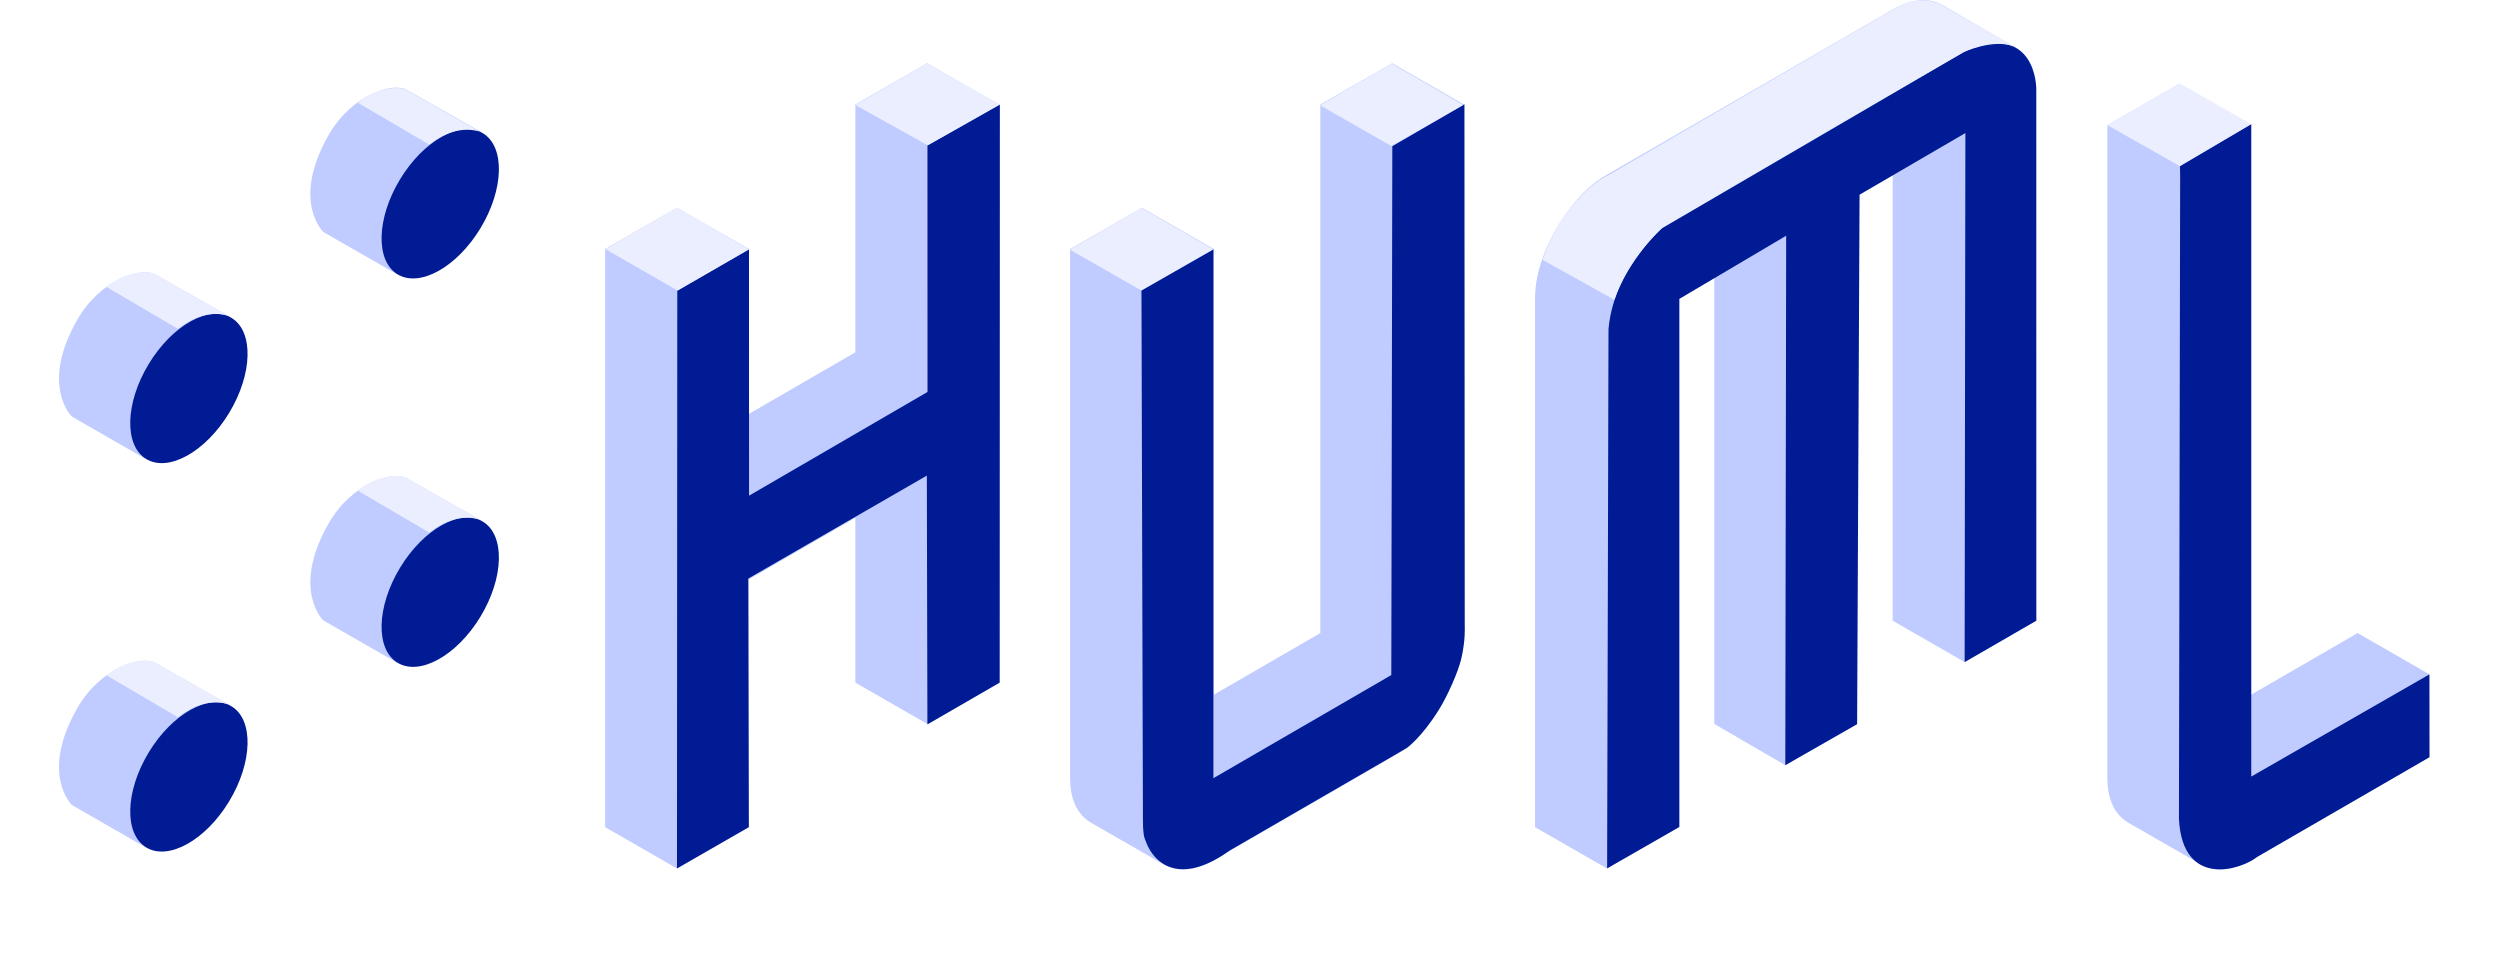 <svg width="1313" height="507" viewBox="0 0 1313 507" fill="none" xmlns="http://www.w3.org/2000/svg">
<rect x="0" y="0" width="1313" height="507" fill="#808080" stroke="none"/>
<g clip-path="url(#clip0_1577_3351)">
<rect width="1313" height="507" fill="white"/>
<path d="M393.284 130.802V260.925L486.973 206.707V76.585L524.708 54.898V358.516L486.973 380.203V250.081L393.284 304.299V434.421L355.549 456.108V152.489L393.284 130.802ZM486.973 250.081V380.203L449.237 358.516V228.394L486.973 250.081ZM524.708 54.898L486.973 76.585L449.237 54.898L486.973 33.21L524.708 54.898ZM486.973 76.585V206.707L449.237 185.02V54.898L486.973 76.585ZM486.973 206.707L393.284 260.925L355.549 239.238L449.237 185.02L486.973 206.707ZM393.284 130.802L355.549 152.489L317.814 130.802L355.549 109.115L393.284 130.802ZM355.549 152.489V456.108L317.814 434.421V130.802L355.549 152.489Z" fill="#C0CCFF"/>
<path d="M731.169 397.553L637.481 451.771C627.36 457.554 618.541 458.277 611.023 453.939C603.504 449.602 599.745 441.65 599.745 430.084V152.489L637.481 130.802V408.397L731.169 354.179V76.585L768.904 54.898V332.492C768.904 340.01 767.097 348.107 763.483 356.781C759.868 365.456 755.241 373.48 749.603 380.854C743.964 388.228 737.82 393.794 731.169 397.553ZM768.904 54.898L731.169 76.585L693.433 54.898L731.169 33.21L768.904 54.898ZM731.169 76.585V354.179L693.433 332.492V54.898L731.169 76.585ZM731.169 354.179L637.481 408.397L599.745 386.71L693.433 332.492L731.169 354.179ZM637.481 130.802L599.745 152.489L562.01 130.802L599.745 109.115L637.481 130.802ZM599.745 152.489V430.084C599.745 441.65 603.504 449.602 611.023 453.939L573.287 432.252C565.769 427.915 562.01 419.963 562.01 408.397V130.802L599.745 152.489Z" fill="#C0CCFF"/>
<path d="M881.677 113.453L1031.75 26.704C1041.58 20.921 1050.33 20.198 1057.99 24.536C1065.66 28.873 1069.49 36.825 1069.49 48.391V325.986L1031.75 347.673V70.078L975.365 102.609V380.203L937.63 401.89V124.296L881.677 156.827V434.421L843.942 456.108V178.514C843.942 170.706 845.677 162.538 849.146 154.007C852.616 145.477 857.243 137.525 863.026 130.152C868.809 122.778 875.026 117.212 881.677 113.453ZM1031.75 70.078V347.673L994.016 325.986V48.391L1031.75 70.078ZM937.63 124.296V401.89L900.328 380.203V102.609L937.63 124.296ZM1057.78 24.536C1050.26 20.198 1041.58 20.921 1031.75 26.704L881.677 113.453C875.026 117.212 868.809 122.778 863.026 130.152C857.243 137.525 852.616 145.477 849.146 154.007C845.677 162.538 843.942 170.706 843.942 178.514V456.108L806.206 434.421V156.827C806.206 149.019 807.941 140.851 811.411 132.32C814.881 123.79 819.507 115.838 825.291 108.465C831.074 101.091 837.291 95.525 843.942 91.766L994.016 5.017C1004.14 -0.766 1012.96 -1.489 1020.47 2.849L1057.78 24.536Z" fill="#C0CCFF"/>
<path d="M1182.26 408.397L1275.95 354.179V397.553L1182.26 451.771C1172.14 457.554 1163.32 458.277 1155.8 453.939C1148.28 449.602 1144.52 441.65 1144.52 430.084V87.428L1182.26 65.741V408.397ZM1182.26 65.741L1144.52 87.428L1106.79 65.741L1144.52 44.054L1182.26 65.741ZM1275.95 354.179L1182.26 408.397L1144.52 386.71L1238.21 332.492L1275.95 354.179ZM1144.52 87.428V430.084C1144.52 441.65 1148.28 449.602 1155.8 453.939L1118.07 432.252C1110.55 427.915 1106.79 419.963 1106.79 408.397V65.741L1144.52 87.428Z" fill="#C0CCFF"/>
<path fill-rule="evenodd" clip-rule="evenodd" d="M355.549 456.108L393.284 434.421L392.977 303.87L486.774 249.789L487.075 380.459L525.041 358.508L525.128 54.869L487.102 76.398L487.123 205.862L393.4 260.329L393.37 130.915L355.71 152.662L355.549 456.108Z" fill="#001B94"/>
<path fill-rule="evenodd" clip-rule="evenodd" d="M637.286 130.979L599.5 152.595L600.251 425.707C600.251 431.538 600.175 437.353 601.185 440.378C606.634 456.705 622.396 463.673 645.866 446.657L738.771 392.909C738.771 392.909 746.607 387.479 755.907 372.427C760.16 365.543 765.826 353.004 767.484 345.874C769.738 336.182 769.283 329.091 769.283 329.091L769.122 54.765L731.251 76.776L730.714 354.54L637.281 408.701L637.286 130.979Z" fill="#001B94"/>
<path fill-rule="evenodd" clip-rule="evenodd" d="M844.064 456.075L882.002 434.309V156.97L938.095 123.801L937.641 401.876L975.352 380.328L976.644 102.252L1032.22 69.875L1031.83 347.747L1069.45 325.992L1069.43 46.427C1069.43 46.427 1069.3 11.227 1032.4 26.777L877.894 115.519C877.894 115.519 847.745 138.18 844.783 172.956" fill="#001B94"/>
<path fill-rule="evenodd" clip-rule="evenodd" d="M1144.93 87.287L1182.36 65.151V407.847L1275.91 354.193L1275.95 397.69L1185.47 450.048C1177.41 456.576 1146.26 467.062 1144.38 430.065L1145.02 92.446L1144.93 87.287Z" fill="#001B94"/>
<path fill-rule="evenodd" clip-rule="evenodd" d="M318.072 130.883L355.65 108.945L393.267 131.026L355.851 152.597L318.072 130.883Z" fill="#EAEEFF"/>
<path fill-rule="evenodd" clip-rule="evenodd" d="M449.244 55.15L486.987 33.274L525.132 54.896L487.213 76.308L449.244 55.15Z" fill="#EAEEFF"/>
<path fill-rule="evenodd" clip-rule="evenodd" d="M561.92 131.138L599.499 109.199L637.075 130.957L599.332 152.517L561.92 131.138Z" fill="#EAEEFF"/>
<path fill-rule="evenodd" clip-rule="evenodd" d="M693.305 55.318L730.884 33.38L768.459 55.138L730.716 76.697L693.305 55.318Z" fill="#EAEEFF"/>
<path fill-rule="evenodd" clip-rule="evenodd" d="M1106.8 65.737L1144.83 43.83L1182.34 65.191L1144.77 87.205L1106.8 65.737Z" fill="#EAEEFF"/>
<path fill-rule="evenodd" clip-rule="evenodd" d="M847.855 157.449C855.501 135.465 872.659 120.008 872.659 120.008L1031.16 27.461C1031.16 27.461 1046.11 20.364 1057.33 24.21L1020.55 3.159C1020.55 3.159 1010.08 -3.974 996.211 3.9C983.672 11.021 845.273 91.716 845.273 91.716C845.273 91.716 822.242 101.672 810.149 136.479" fill="#EAEEFF"/>
<path fill-rule="evenodd" clip-rule="evenodd" d="M208.55 144.07L169.78 121.82C169.78 121.82 152.93 105.72 172.34 71.35C184.68 49.49 206.06 43.41 213.2 46.94L252.87 69.46C252.87 69.46 208.05 143.97 208.55 144.07Z" fill="#C0CCFF"/>
<path d="M208.816 144.086C220.499 151.148 239.998 140.284 252.369 119.819C264.74 99.355 265.297 77.04 253.614 69.977C241.931 62.915 222.431 73.779 210.061 94.244C197.69 114.708 197.132 137.024 208.816 144.086Z" fill="#001B94"/>
<path d="M213 47L251.5 69C240.3 65.8 229.667 72.379 225.5 76L188 54C197 46 209.833 45.333 213 47Z" fill="#EAEEFF"/>
<g clip-path="url(#clip1_1577_3351)">
<path fill-rule="evenodd" clip-rule="evenodd" d="M76.55 241.07L37.78 218.82C37.78 218.82 20.93 202.72 40.34 168.35C52.68 146.49 74.06 140.41 81.2 143.94L120.87 166.46C120.87 166.46 76.05 240.97 76.55 241.07Z" fill="#C0CCFF"/>
<path d="M76.816 241.086C88.499 248.148 107.998 237.284 120.369 216.819C132.74 196.355 133.297 174.04 121.614 166.977C109.931 159.915 90.431 170.779 78.061 191.244C65.69 211.708 65.132 234.024 76.816 241.086Z" fill="#001B94"/>
<path d="M81 143.742L119.5 165.742C108.3 162.542 97.667 169.121 93.5 172.742L56 150.742C65 142.742 77.833 142.075 81 143.742Z" fill="#EAEEFF"/>
</g>
<g clip-path="url(#clip2_1577_3351)">
<path fill-rule="evenodd" clip-rule="evenodd" d="M208.55 348.07L169.78 325.82C169.78 325.82 152.93 309.72 172.34 275.35C184.68 253.49 206.06 247.41 213.2 250.94L252.87 273.46C252.87 273.46 208.05 347.97 208.55 348.07Z" fill="#C0CCFF"/>
<path d="M208.816 348.086C220.499 355.148 239.998 344.284 252.369 323.819C264.74 303.355 265.297 281.04 253.614 273.977C241.931 266.915 222.431 277.779 210.061 298.244C197.69 318.708 197.132 341.024 208.816 348.086Z" fill="#001B94"/>
<path d="M213 250.742L251.5 272.742C240.3 269.542 229.667 276.121 225.5 279.742L188 257.742C197 249.742 209.833 249.075 213 250.742Z" fill="#EAEEFF"/>
</g>
<g clip-path="url(#clip3_1577_3351)">
<path fill-rule="evenodd" clip-rule="evenodd" d="M76.55 445.07L37.78 422.82C37.78 422.82 20.93 406.72 40.34 372.35C52.68 350.49 74.06 344.41 81.2 347.94L120.87 370.46C120.87 370.46 76.05 444.97 76.55 445.07Z" fill="#C0CCFF"/>
<path d="M76.816 445.086C88.499 452.148 107.998 441.284 120.369 420.819C132.74 400.355 133.297 378.04 121.614 370.977C109.931 363.915 90.431 374.779 78.061 395.244C65.69 415.708 65.132 438.024 76.816 445.086Z" fill="#001B94"/>
<path d="M81 347.742L119.5 369.742C108.3 366.542 97.667 373.121 93.5 376.742L56 354.742C65 346.742 77.833 346.075 81 347.742Z" fill="#EAEEFF"/>
</g>
</g>
<defs>
<clipPath id="clip0_1577_3351">
<rect width="1313" height="507" fill="white"/>
</clipPath>
<clipPath id="clip1_1577_3351">
<rect width="112" height="111" fill="white" transform="translate(31 143)"/>
</clipPath>
<clipPath id="clip2_1577_3351">
<rect width="112" height="111" fill="white" transform="translate(163 250)"/>
</clipPath>
<clipPath id="clip3_1577_3351">
<rect width="112" height="111" fill="white" transform="translate(31 347)"/>
</clipPath>
</defs>
</svg>
